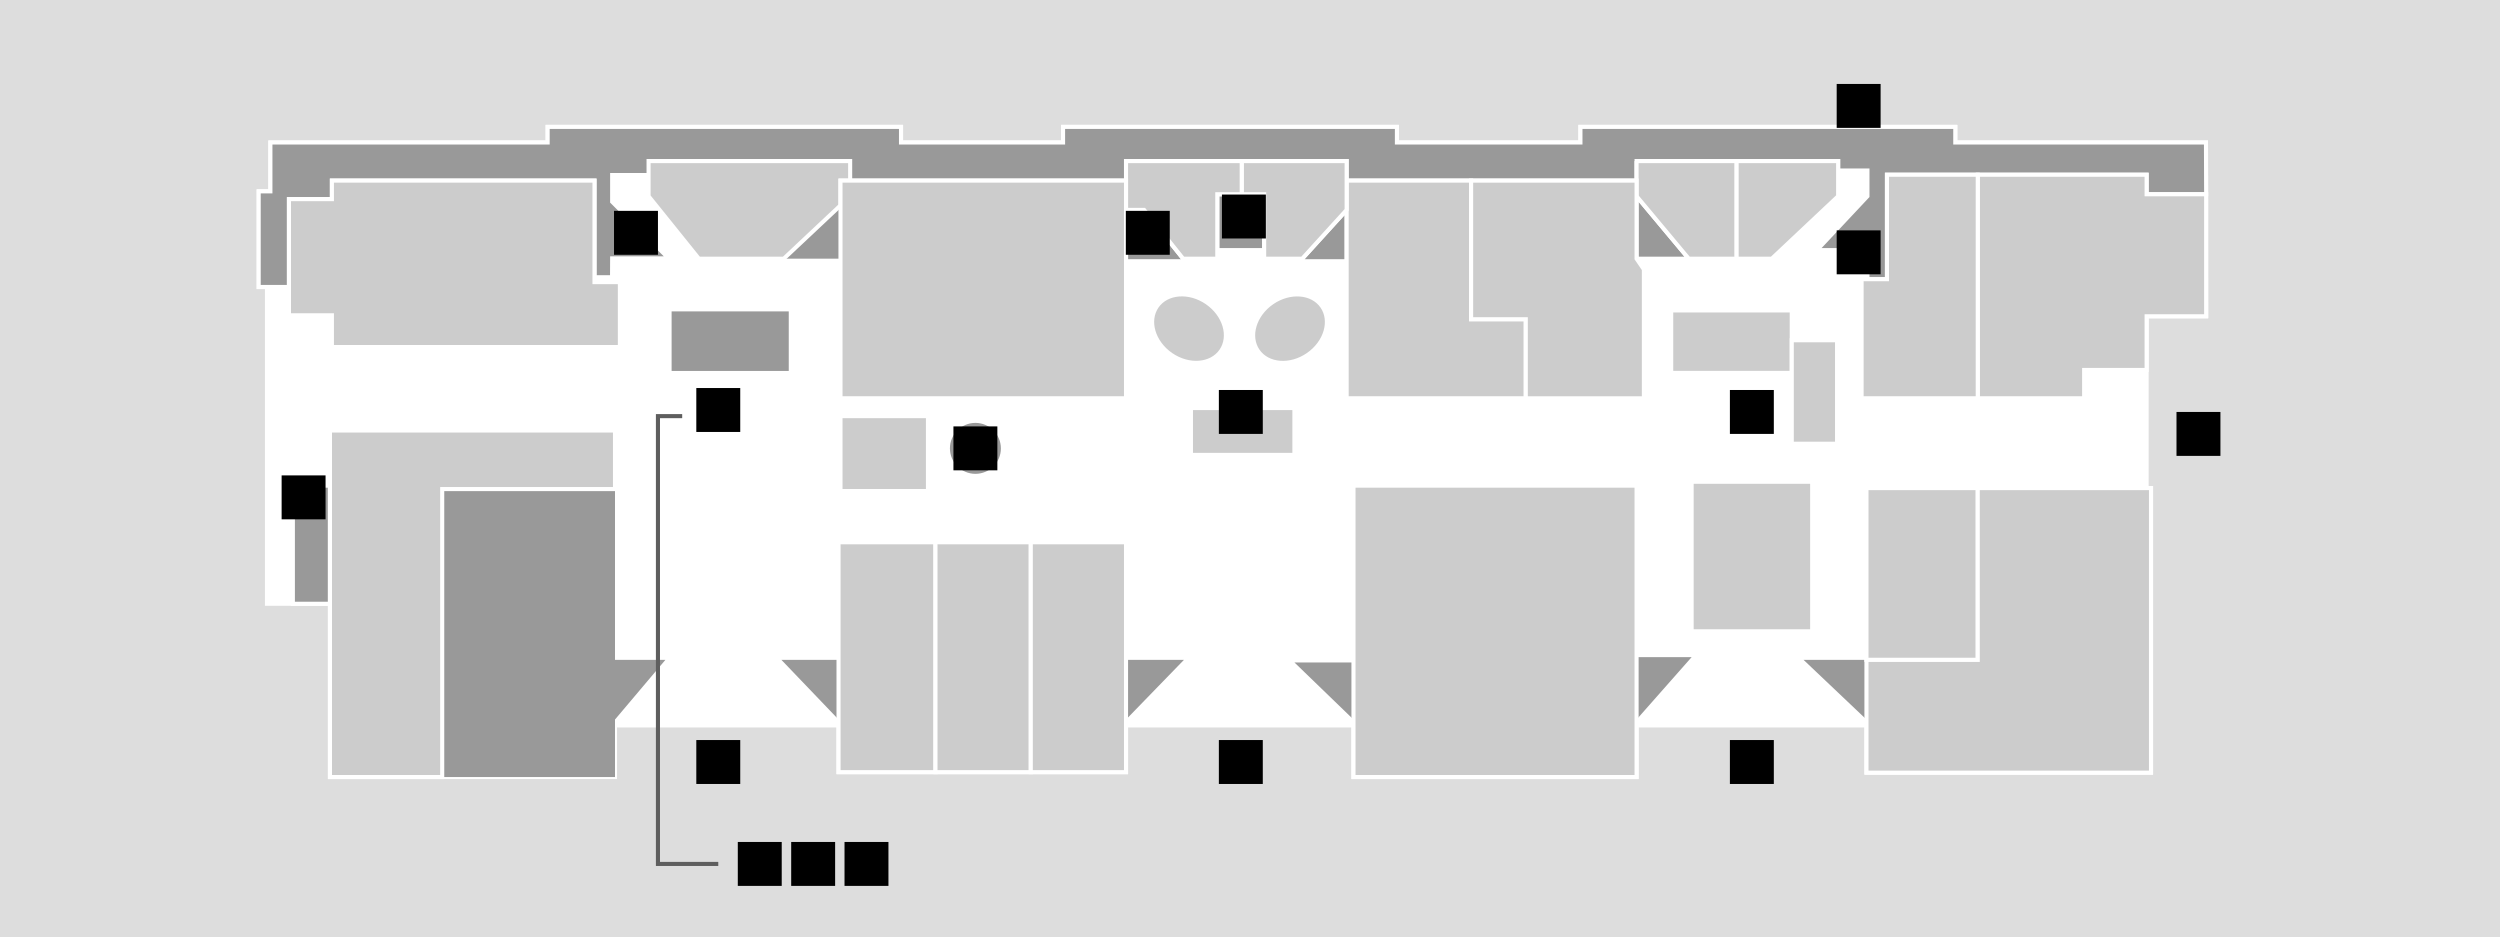 <?xml version="1.0" encoding="utf-8"?>
<!-- Generator: Adobe Illustrator 17.0.0, SVG Export Plug-In . SVG Version: 6.00 Build 0)  -->
<!DOCTYPE svg PUBLIC "-//W3C//DTD SVG 1.1//EN" "http://www.w3.org/Graphics/SVG/1.1/DTD/svg11.dtd">
<svg version="1.1" id="Layer_1" xmlns="http://www.w3.org/2000/svg" xmlns:xlink="http://www.w3.org/1999/xlink" x="0px" y="0px"
	 width="612px" height="229.41px" viewBox="0 0 612 229.41" enable-background="new 0 0 612 229.41" xml:space="preserve">
<g id="background">
	<g id="BG_1_">
		<rect y="0" fill="#DDDDDD" width="612" height="229.41"/>
	</g>
</g>
<g id="etc_1_">
	<path fill="#FFFFFF" stroke="#FFFFFF" stroke-miterlimit="10" d="M478.655,34.889v-3.822H386.89v3.822h-44.926v-3.822h-81.728
		v3.822h-39.669v-3.822H134.06v3.822H66.194v11.949h-2.868v23.419h2.031v77.546h15.414v42.417h27.481h42.298v-12.642h54.724v11.446
		h28.796h13.979h27.601v-11.446h55.68v12.642h69.301v-12.642h56.277v11.563h69.659v-69.657h-1.075V77.423h14.577l-0.048-42.537
		L478.655,34.889L478.655,34.889z"/>
	<g>
		<polygon fill="#999999" stroke="#FFFFFF" stroke-miterlimit="10" points="297.994,47.555 297.994,61.225 309.465,61.225 
			309.465,47.555 303.969,47.555 		"/>
		<polygon fill="#999999" stroke="#FFFFFF" stroke-miterlimit="10" points="329.658,63.948 329.658,51.378 318.235,63.948 		"/>
		<polygon fill="#999999" stroke="#FFFFFF" stroke-miterlimit="10" points="275.651,51.378 275.651,63.948 290.132,63.948 
			280.072,51.378 		"/>
		<polygon fill="#999999" stroke="#FFFFFF" stroke-miterlimit="10" points="400.632,48.033 400.632,63.327 413.417,63.327 		"/>
	</g>
	<polygon fill="#999999" points="150.551,176.143 162.881,161.543 150.551,161.543 	"/>
	<polygon fill="#999999" points="205.274,176.143 191.295,161.543 205.274,161.543 	"/>
	<polygon fill="#999999" points="275.651,176.143 275.651,161.543 289.822,161.543 	"/>
	<polygon fill="#999999" points="331.331,176.143 331.331,162.164 316.873,162.164 	"/>
	<polygon fill="#999999" points="400.632,176.143 400.632,160.874 414.109,160.874 	"/>
	<polygon fill="#999999" points="456.909,176.143 456.909,161.543 441.52,161.543 	"/>
	<polygon fill="#999999" points="191.868,63.327 205.752,63.327 205.752,50.59 	"/>
	<polygon fill="#999999" stroke="#FFFFFF" stroke-miterlimit="10" points="540.07,47.555 540.021,34.889 478.655,34.889 
		478.655,31.066 386.891,31.066 386.891,34.889 341.965,34.889 341.965,31.066 260.237,31.066 260.237,34.889 220.568,34.889 
		220.568,31.066 134.062,31.066 134.062,34.889 66.194,34.889 66.194,46.838 63.327,46.838 63.327,70.257 70.735,70.257 
		70.735,48.749 81.25,48.749 81.25,44.209 145.532,44.209 145.532,67.867 149.833,67.867 149.857,63.255 163.694,63.255 
		149.857,49.394 149.857,42.848 205.752,42.848 205.752,44.209 275.651,44.209 275.651,39.43 329.658,39.43 329.658,44.209 
		400.632,44.209 400.632,39.43 449.979,39.43 449.979,41.747 457.148,41.747 457.148,48.033 444.77,61.225 457.148,61.225 
		457.148,68.346 461.928,68.346 461.928,42.775 525.493,42.775 525.493,47.555 	"/>
	<path fill="#999999" stroke="#FFFFFF" stroke-miterlimit="10" d="M238.778,116.498L238.778,116.498
		c-3.704,0-6.739-3.036-6.739-6.74l0,0c0-3.703,3.035-6.738,6.739-6.738l0,0c3.704,0,6.739,3.035,6.739,6.738l0,0
		C245.541,113.462,242.506,116.498,238.778,116.498z"/>
	<rect x="71.691" y="118.887" fill="#999999" stroke="#FFFFFF" stroke-miterlimit="10" width="9.081" height="28.916"/>
	<polyline fill="none" stroke="#5E5E5E" stroke-miterlimit="10" points="167,101.869 161.065,101.869 161.065,211.49 
		175.833,211.49 	"/>
	<polygon id="r116-2" fill="#999999" points="108.253,119.725 108.253,147.922 108.253,190.22 150.551,190.22 150.551,147.922 
		150.551,119.725 	"/>
	<rect id="h2" x="164.411" y="76.23" fill="#999999" width="28.676" height="14.578"/>
</g>
<g id="rooms">
	<polygon id="r107-1" fill="#CCCCCC" stroke="#FFFFFF" stroke-miterlimit="10" points="205.274,132.747 205.274,189.024 
		229,189.024 229,132.747 	"/>
	<rect id="r107-2" x="229" y="132.747" fill="#CCCCCC" stroke="#FFFFFF" stroke-miterlimit="10" width="23.333" height="56.277"/>
	<rect id="r107" x="252.333" y="132.747" fill="#CCCCCC" stroke="#FFFFFF" stroke-miterlimit="10" width="23.317" height="56.277"/>
	<polygon id="r108-109" fill="#CCCCCC" stroke="#FFFFFF" stroke-miterlimit="10" points="358.932,118.887 331.331,118.887 
		331.331,138.601 331.331,190.22 400.632,190.22 400.632,118.887 	"/>
	<rect id="h6" x="414.109" y="117.932" fill="#CCCCCC" stroke="#FFFFFF" stroke-miterlimit="10" width="29.513" height="36.609"/>
	<polygon id="r101" fill="#CCCCCC" stroke="#FFFFFF" stroke-miterlimit="10" points="484.151,119.484 456.909,119.484 
		456.909,161.543 484.151,161.543 	"/>
	<polygon id="r102" fill="#CCCCCC" stroke="#FFFFFF" stroke-miterlimit="10" points="484.151,119.484 484.151,161.543 
		456.909,161.543 456.909,189.143 526.568,189.143 526.568,119.484 	"/>
	<polyline id="r118" fill="#CCCCCC" stroke="#FFFFFF" stroke-miterlimit="10" points="484.151,97.499 510.199,97.499 
		510.199,90.569 525.493,90.569 525.493,77.426 540.07,77.426 540.07,47.555 525.493,47.555 525.493,42.775 484.151,42.775 
		484.151,97.499 	"/>
	<rect id="h5" x="409.109" y="75.992" fill="#CCCCCC" stroke="#FFFFFF" stroke-miterlimit="10" width="29.513" height="15.294"/>
	<path id="r111" fill="#CCCCCC" stroke="#FFFFFF" stroke-miterlimit="10" d="M400.632,39.43v8.604l12.776,15.294h11.718
		c0,0,0-15.938,0-23.897h-24.494V39.43z"/>
	<path id="r110" fill="#CCCCCC" stroke="#FFFFFF" stroke-miterlimit="10" d="M425.126,39.43c0,7.959,0,15.939,0,23.897h8.603
		l16.25-15.294v-8.604h-24.853V39.43z"/>
	<polygon id="r114-115" fill="#CCCCCC" stroke="#FFFFFF" stroke-miterlimit="10" points="205.752,44.209 208.118,44.209 
		208.118,39.43 158.771,39.43 158.771,48.033 171.078,63.327 191.868,63.327 205.752,50.279 	"/>
	<polygon id="r105" fill="#CCCCCC" stroke="#FFFFFF" stroke-miterlimit="10" points="360.127,78.143 360.127,44.209 329.658,44.209 
		329.658,97.499 360.127,97.499 373.509,97.499 373.509,78.143 	"/>
	<polygon id="r104" fill="#CCCCCC" stroke="#FFFFFF" stroke-miterlimit="10" points="400.632,63.327 400.632,44.209 373.509,44.209 
		360.127,44.209 360.127,78.143 373.509,78.143 373.509,97.499 402.424,97.499 402.424,65.955 	"/>
	<g id="r112-h4">
		
			<ellipse transform="matrix(0.823 -0.567 0.567 0.823 10.195 193.475)" fill="#CCCCCC" stroke="#FFFFFF" stroke-miterlimit="10" cx="315.967" cy="80.355" rx="9.582" ry="7.765"/>
		<polygon fill="#CCCCCC" stroke="#FFFFFF" stroke-miterlimit="10" points="303.969,39.43 303.969,47.555 309.465,47.555 
			309.465,63.327 318.785,63.327 329.658,51.378 329.658,39.43 		"/>
	</g>
	<g id="r113-h3">
		
			<ellipse transform="matrix(0.567 -0.823 0.823 0.567 59.813 274.564)" fill="#CCCCCC" stroke="#FFFFFF" stroke-miterlimit="10" cx="291.227" cy="80.354" rx="7.766" ry="9.582"/>
		<polygon fill="#CCCCCC" stroke="#FFFFFF" stroke-miterlimit="10" points="275.651,39.43 275.651,51.378 280.072,51.378 
			289.631,63.327 297.994,63.327 297.994,47.555 303.969,47.555 303.969,39.43 		"/>
	</g>
	<rect id="r106" x="205.752" y="44.209" fill="#CCCCCC" stroke="#FFFFFF" stroke-miterlimit="10" width="69.898" height="53.291"/>
	<polygon id="r124" fill="#CCCCCC" stroke="#FFFFFF" stroke-miterlimit="10" points="151.746,69.062 145.532,69.062 145.532,44.209 
		81.25,44.209 81.25,48.749 70.735,48.749 70.735,77.187 81.25,77.187 81.25,84.954 151.746,84.954 	"/>
	<polygon id="r116-1" fill="#CCCCCC" stroke="#FFFFFF" stroke-miterlimit="10" points="108.253,105.385 80.771,105.385 
		80.771,190.22 108.253,190.22 108.253,119.725 150.551,119.725 150.551,105.385 	"/>
	<rect id="h10" x="291.542" y="99.889" fill="#CCCCCC" stroke="#FFFFFF" stroke-miterlimit="10" width="25.331" height="11.471"/>
	<rect id="h17" x="438.622" y="83.293" fill="#CCCCCC" stroke="#FFFFFF" stroke-miterlimit="10" width="11.091" height="25.331"/>
	<rect id="h19" x="205.752" y="101.869" fill="#CCCCCC" stroke="#FFFFFF" stroke-miterlimit="10" width="21.415" height="18.34"/>
	<polygon id="_x31_19" fill="#CCCCCC" stroke="#FFFFFF" stroke-miterlimit="10" points="484.151,42.775 484.151,97.499 
		455.714,97.499 455.714,68.346 461.928,68.346 461.928,42.775 	"/>
</g>
<g id="signs">
	<rect id="atm" x="180.613" y="206.113" width="10.753" height="10.754"/>
	<rect id="toilet" x="193.685" y="206.113" width="10.754" height="10.754"/>
	<rect id="information" x="233.401" y="104.382" width="10.753" height="10.753"/>
	<g id="entrance">
		<rect id="entrance-4" x="170.457" y="181.162" width="10.754" height="10.754"/>
		<rect id="entrance-3" x="423.479" y="181.162" width="10.753" height="10.754"/>
		<rect id="entrance-2" x="298.377" y="181.162" width="10.754" height="10.754"/>
		<rect id="entrance-1" x="532.806" y="100.846" width="10.755" height="10.754"/>
	</g>
	<rect id="parking" x="449.62" y="20.551" width="10.754" height="10.754"/>
	<g id="lift">
		<rect id="elevator-3" x="150.312" y="51.617" width="10.754" height="10.753"/>
		<rect id="elevator-2" x="275.603" y="51.617" width="10.754" height="10.753"/>
		<rect id="elevator-1" x="449.62" y="56.396" width="10.754" height="10.754"/>
	</g>
	<g id="escalator">
		<rect id="escalator-4" x="170.457" y="94.99" width="10.754" height="10.753"/>
		<rect id="escalator-3" x="298.377" y="95.469" width="10.754" height="10.752"/>
		<rect id="escalator-2" x="423.479" y="95.469" width="10.753" height="10.752"/>
		<rect id="escalator-1" x="68.942" y="116.378" width="10.754" height="10.753"/>
	</g>
	<rect id="currency-exchange" x="206.737" y="206.113" width="10.754" height="10.754"/>
	<rect id="stairs" x="299.129" y="47.626" width="10.754" height="10.754"/>
</g>
</svg>
